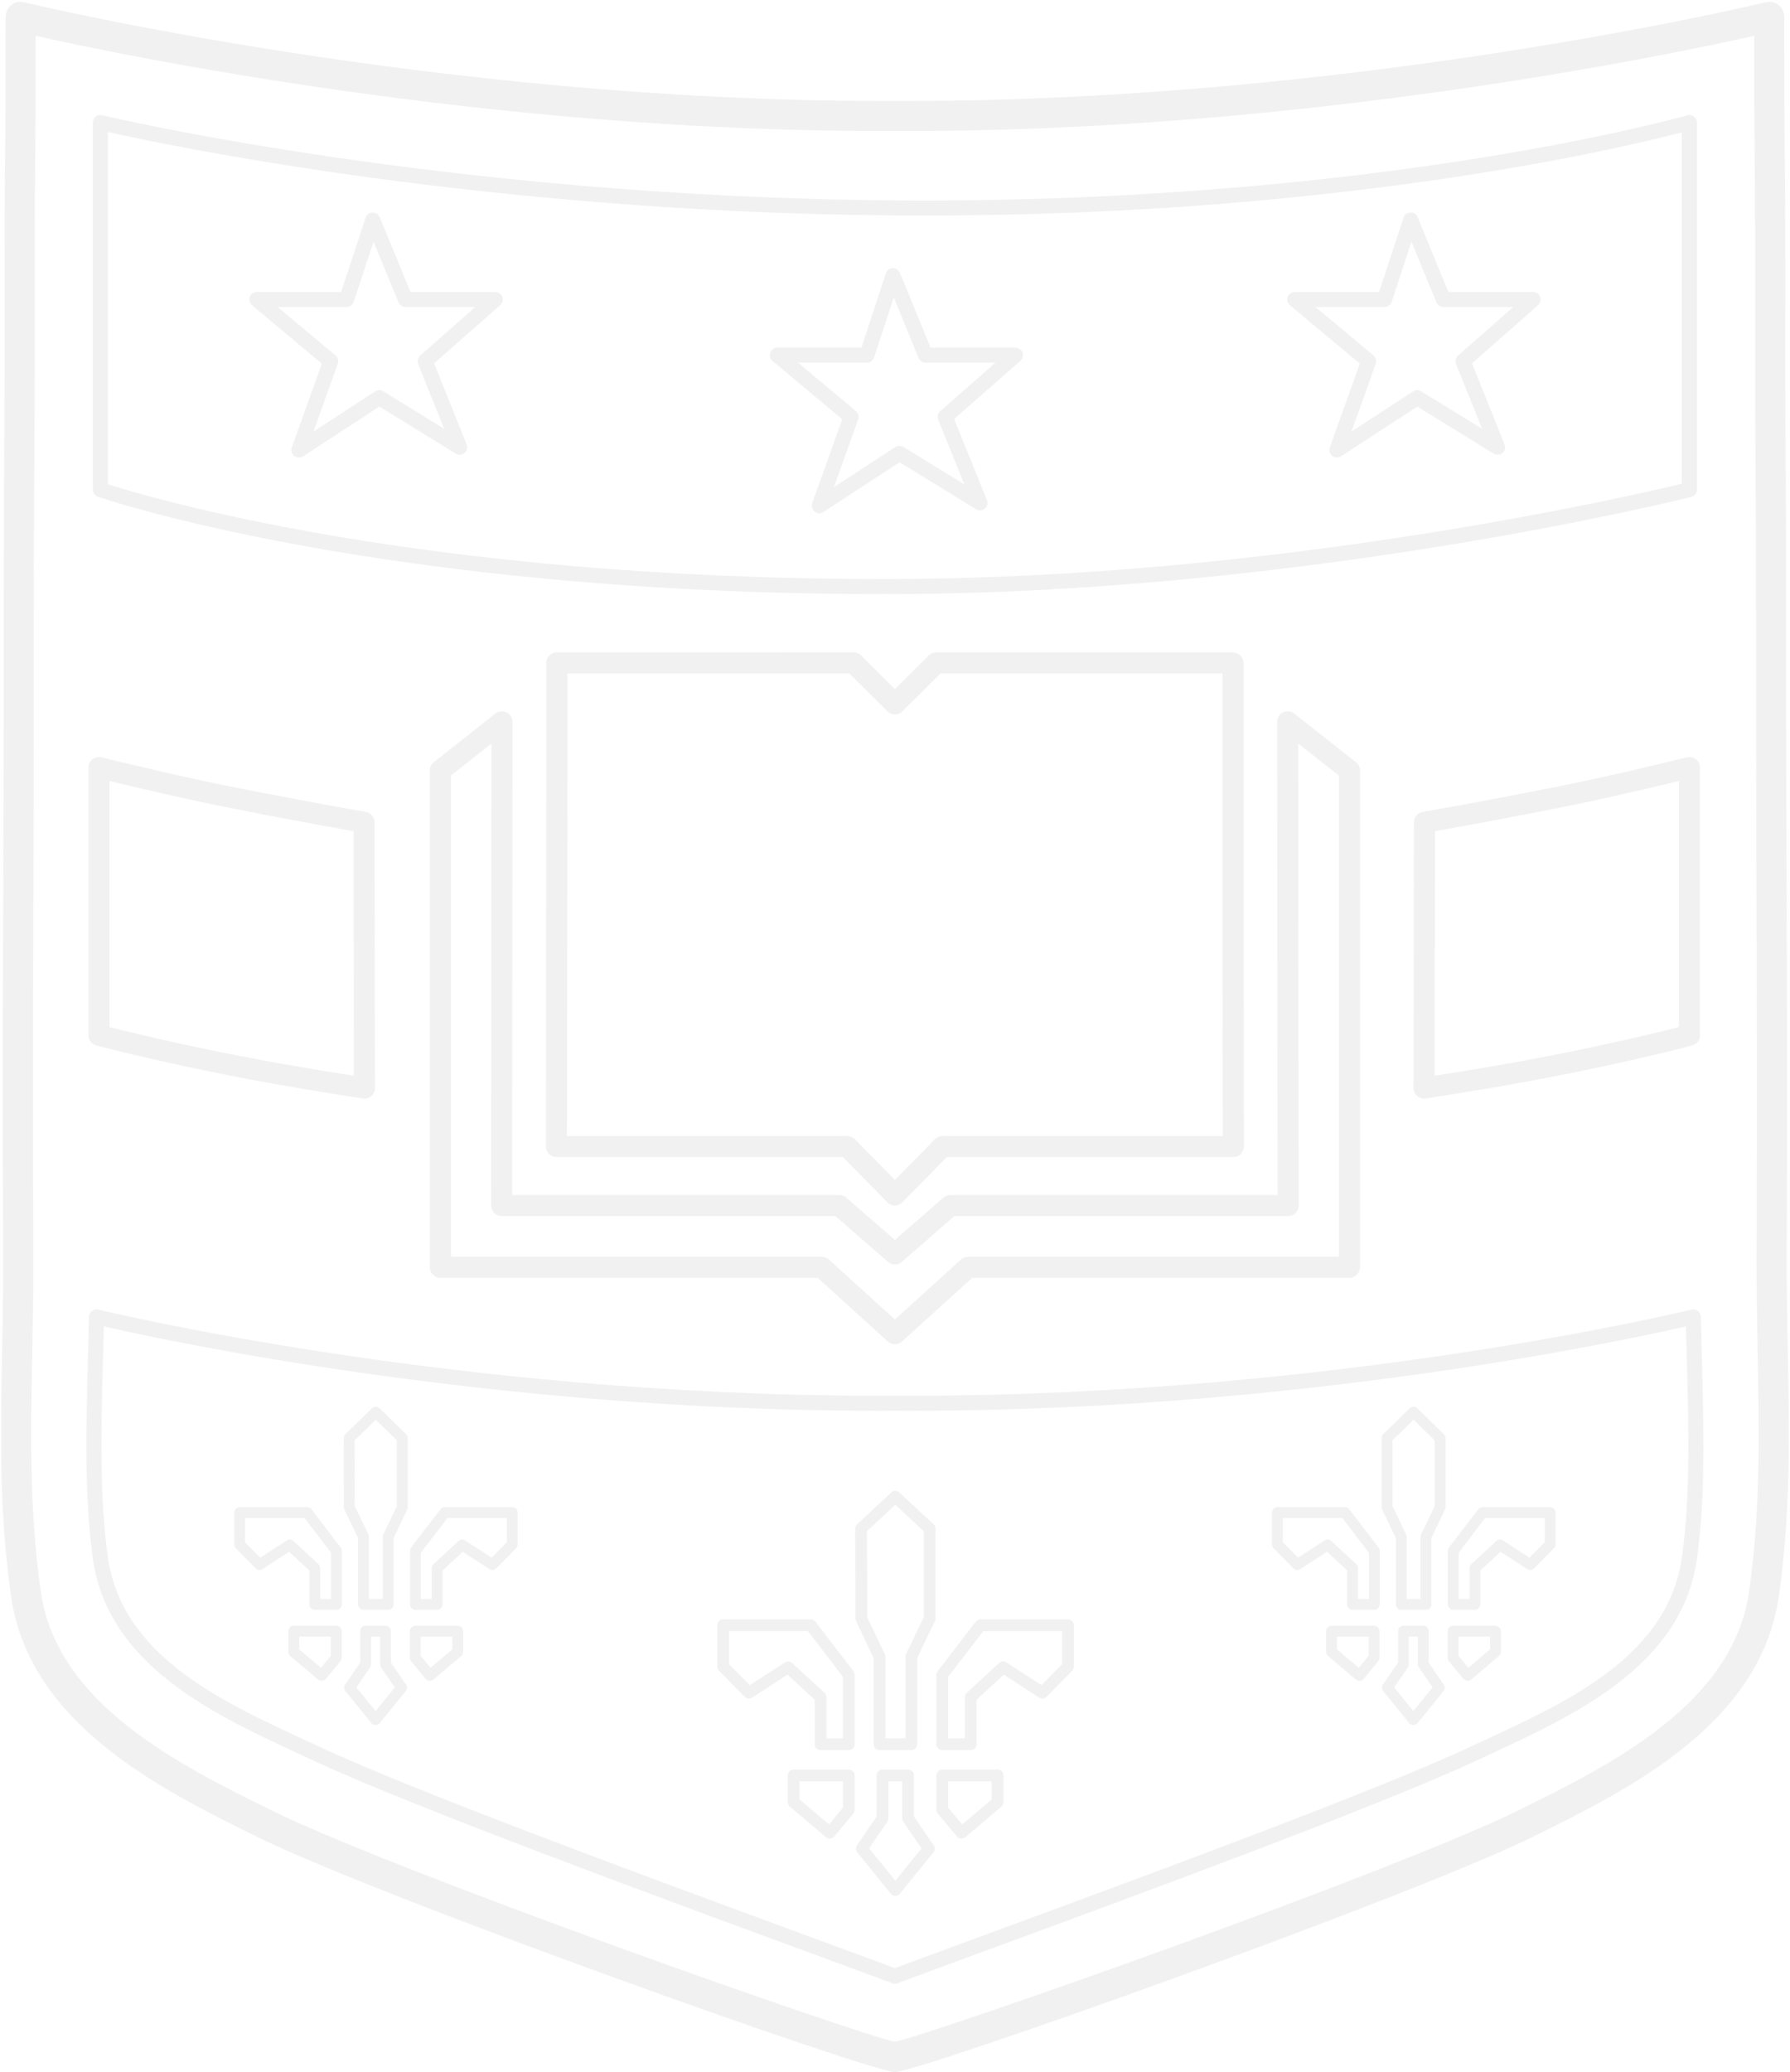 <?xml version="1.0" encoding="UTF-8"?>
<svg width="744px" height="861px" viewBox="0 0 744 861" version="1.1" xmlns="http://www.w3.org/2000/svg" xmlns:xlink="http://www.w3.org/1999/xlink">
    <!-- Generator: Sketch 47.1 (45422) - http://www.bohemiancoding.com/sketch -->
    <title>Page 1</title>
    <desc>Created with Sketch.</desc>
    <defs></defs>
    <g id="Page-1" stroke="none" stroke-width="1" fill="none" fill-rule="evenodd" opacity="0.061">
        <g id="WashU-Med-Fast-Facts-Copy" transform="translate(-232.844, -60.406)">
            <g id="Page-1" transform="translate(232.488, 0.823)">
                <g id="Shield_open_pos" transform="translate(0.803, 60.109)">
                    <path d="M546.353,127.056 L570.434,147.165 C571.434,148.009 571.817,149.387 571.374,150.627 L561.299,178.774 L586.9,162.098 C587.907,161.439 589.213,161.415 590.249,162.056 L615.569,177.654 L604.751,150.735 C604.26,149.507 604.595,148.093 605.59,147.218 L628.49,127.056 L599.48,127.056 C598.21,127.056 597.072,126.289 596.586,125.115 L586.212,99.926 L577.999,124.899 C577.58,126.187 576.382,127.056 575.028,127.056 L546.353,127.056 Z M555.213,189.599 C554.524,189.599 553.841,189.377 553.272,188.928 C552.224,188.095 551.816,186.681 552.265,185.417 L564.737,150.573 L535.715,126.331 C534.702,125.48 534.325,124.097 534.774,122.857 C535.23,121.617 536.404,120.796 537.721,120.796 L572.764,120.796 L582.911,89.929 C583.324,88.683 584.462,87.826 585.768,87.772 C587.272,87.695 588.284,88.503 588.781,89.713 L601.576,120.796 L636.786,120.796 C638.086,120.796 639.254,121.599 639.715,122.815 C640.171,124.037 639.829,125.414 638.853,126.271 L611.388,150.453 L624.92,184.142 C625.423,185.393 625.069,186.831 624.033,187.706 C622.997,188.574 621.523,188.682 620.367,187.969 L588.656,168.423 L556.926,189.095 C556.405,189.437 555.806,189.599 555.213,189.599 L555.213,189.599 Z" id="Fill-1" fill="#1A1919"></path>
                    <path d="M331.254,150.178 L355.31,170.286 C356.317,171.125 356.694,172.509 356.251,173.743 L346.181,201.878 L371.693,185.22 C372.706,184.561 374.011,184.537 375.042,185.172 L400.404,200.77 L389.496,173.862 C388.993,172.629 389.334,171.215 390.334,170.334 L413.313,150.178 L384.254,150.178 C382.985,150.178 381.834,149.411 381.355,148.237 L371.034,123.072 L362.864,148.021 C362.444,149.309 361.246,150.178 359.893,150.178 L331.254,150.178 Z M340.089,212.726 C339.406,212.726 338.718,212.499 338.154,212.05 C337.094,211.223 336.693,209.803 337.142,208.539 L349.62,173.689 L320.615,149.447 C319.609,148.602 319.238,147.218 319.687,145.978 C320.13,144.739 321.31,143.918 322.628,143.918 L357.622,143.918 L367.734,113.051 C368.141,111.805 369.279,110.942 370.591,110.894 C371.885,110.852 373.107,111.619 373.604,112.835 L386.351,143.918 L421.633,143.918 C422.933,143.918 424.101,144.727 424.562,145.943 C425.017,147.165 424.676,148.542 423.693,149.399 L396.139,173.575 L409.784,207.257 C410.294,208.509 409.94,209.947 408.91,210.822 C407.88,211.696 406.394,211.804 405.244,211.097 L373.454,191.545 L341.802,212.217 C341.281,212.559 340.688,212.726 340.089,212.726 L340.089,212.726 Z" id="Fill-2" fill="#1A1919"></path>
                    <path d="M114.95,127.056 L139.007,147.165 C140.013,148.009 140.391,149.387 139.947,150.627 L129.872,178.774 L155.492,162.098 C156.51,161.433 157.816,161.415 158.846,162.056 L184.166,177.654 L173.348,150.735 C172.857,149.507 173.192,148.093 174.187,147.218 L197.093,127.056 L168.083,127.056 C166.813,127.056 165.669,126.289 165.19,125.115 L154.809,99.914 L146.572,124.905 C146.147,126.187 144.949,127.056 143.601,127.056 L114.95,127.056 Z M123.792,189.599 C123.103,189.599 122.414,189.377 121.845,188.928 C120.797,188.095 120.39,186.681 120.839,185.417 L133.31,150.567 L104.312,126.325 C103.306,125.48 102.928,124.091 103.378,122.857 C103.827,121.617 105.007,120.796 106.325,120.796 L141.337,120.796 L151.508,89.923 C151.922,88.683 153.06,87.82 154.371,87.772 C155.635,87.772 156.881,88.503 157.379,89.713 L170.179,120.796 L205.389,120.796 C206.689,120.796 207.857,121.599 208.313,122.815 C208.78,124.037 208.432,125.414 207.456,126.271 L179.985,150.453 L193.517,184.142 C194.026,185.393 193.667,186.831 192.63,187.706 C191.6,188.574 190.127,188.682 188.97,187.969 L157.247,168.423 L125.499,189.095 C124.978,189.437 124.385,189.599 123.792,189.599 L123.792,189.599 Z" id="Fill-3" fill="#1A1919"></path>
                    <path d="M45.076,426.256 L45.543,426.376 C63.034,430.743 81.436,434.804 100.161,438.44 C115.963,441.513 131.735,444.113 146.626,446.473 L146.465,344.833 L145.961,344.743 C130.076,341.945 113.8,338.878 93.164,334.787 C77.824,331.75 56.361,326.73 45.076,324.005 L45.076,426.256 Z M151.017,455.985 C150.789,455.985 150.562,455.967 150.334,455.931 C133.897,453.356 116.238,450.492 98.49,447.048 C79.615,443.382 61.057,439.291 43.351,434.864 L39.571,433.894 C37.648,433.385 36.312,431.642 36.312,429.653 L36.312,318.422 C36.312,317.074 36.935,315.798 37.995,314.966 C39.062,314.139 40.451,313.852 41.757,314.169 C49.544,316.11 76.602,322.573 94.866,326.191 C115.442,330.265 131.663,333.326 147.471,336.105 L151.574,336.818 C153.683,337.171 155.228,338.992 155.228,341.131 L155.396,451.595 C155.396,452.876 154.839,454.092 153.868,454.931 C153.066,455.614 152.053,455.985 151.017,455.985 L151.017,455.985 Z" id="Fill-4" fill="#1A1919"></path>
                    <path d="M596.005,344.833 L595.856,446.473 C610.795,444.107 626.591,441.495 642.315,438.44 C661.1,434.798 679.502,430.731 696.993,426.358 L697.4,426.256 L697.4,324.005 C686.175,326.718 664.82,331.714 649.306,334.787 C628.705,338.872 612.424,341.939 596.527,344.743 L596.005,344.833 Z M591.459,455.985 C590.417,455.985 589.404,455.614 588.614,454.931 C587.637,454.092 587.074,452.876 587.08,451.595 L587.248,341.131 C587.248,338.992 588.793,337.171 590.902,336.818 L595.017,336.105 C610.849,333.32 627.07,330.259 647.598,326.191 C666.102,322.519 693.009,316.092 700.719,314.169 C702.007,313.834 703.414,314.127 704.475,314.966 C705.541,315.798 706.164,317.074 706.164,318.422 L706.164,429.653 C706.164,431.642 704.828,433.379 702.905,433.888 L699.179,434.852 C681.478,439.279 662.927,443.37 643.986,447.048 C626.333,450.474 608.633,453.344 592.142,455.931 C591.908,455.967 591.687,455.985 591.459,455.985 L591.459,455.985 Z" id="Fill-5" fill="#1A1919"></path>
                    <path d="M44.411,200.674 C60.914,205.994 174.187,240.071 366.518,240.077 L371.202,240.071 C530.503,239.616 678.268,205.377 698.604,200.477 L698.604,54.479 C675.842,60.451 557.758,89.042 383.913,89.042 C383.901,89.042 383.889,89.042 383.877,89.042 C379.672,89.042 375.455,89.024 371.19,88.994 C200.825,87.665 68.365,59.703 44.411,54.324 L44.411,200.674 Z M366.518,246.337 C157.762,246.337 41.392,206.293 40.242,205.886 C38.984,205.442 38.151,204.262 38.151,202.933 L38.151,50.388 C38.151,49.43 38.588,48.525 39.343,47.932 C40.098,47.333 41.068,47.111 42.015,47.345 C43.416,47.687 184.406,81.273 371.238,82.735 C375.491,82.765 379.69,82.783 383.877,82.783 C383.889,82.783 383.901,82.783 383.913,82.783 C576.184,82.777 699.641,47.734 700.863,47.381 C701.809,47.099 702.827,47.297 703.618,47.884 C704.403,48.477 704.864,49.406 704.864,50.388 L704.864,202.933 C704.864,204.364 703.894,205.616 702.498,205.97 C700.922,206.365 542.735,245.846 371.22,246.331 L366.518,246.337 L366.518,246.337 Z" id="Fill-6" fill="#1A1919"></path>
                    <path d="M152.904,663.879 L158.636,663.879 L158.636,638.049 C158.636,637.714 158.714,637.378 158.864,637.073 L164.513,625.284 L164.513,597.981 L155.737,589.397 L146.932,597.981 L147.004,625.284 L152.676,637.073 C152.826,637.378 152.904,637.714 152.904,638.049 L152.904,663.879 Z M160.895,668.383 L150.646,668.383 C149.4,668.383 148.393,667.377 148.393,666.131 L148.393,638.564 L142.721,626.776 C142.571,626.476 142.499,626.147 142.493,625.805 L142.421,597.035 C142.421,596.43 142.667,595.843 143.104,595.417 L154.162,584.629 C155.048,583.779 156.444,583.785 157.313,584.629 L168.346,595.417 C168.778,595.843 169.023,596.424 169.023,597.035 L169.023,625.799 C169.023,626.141 168.945,626.476 168.802,626.776 L163.147,638.564 L163.147,666.131 C163.147,667.377 162.141,668.383 160.895,668.383 L160.895,668.383 Z" id="Fill-7" fill="#1A1919"></path>
                    <path d="M132.651,663.879 L137.138,663.879 L137.138,644.662 L126.122,630.232 L101.413,630.232 L101.413,640.307 L107.738,646.711 L118.742,639.553 C119.599,638.99 120.743,639.085 121.498,639.786 L131.921,649.395 C132.388,649.82 132.651,650.419 132.651,651.048 L132.651,663.879 Z M139.396,668.383 L130.393,668.383 C129.147,668.383 128.141,667.377 128.141,666.131 L128.141,652.036 L119.731,644.285 L108.655,651.485 C107.762,652.072 106.576,651.946 105.822,651.186 L97.555,642.817 C97.136,642.398 96.902,641.823 96.902,641.23 L96.902,627.98 C96.902,626.734 97.909,625.728 99.155,625.728 L127.236,625.728 C127.937,625.728 128.602,626.051 129.027,626.608 L141.187,642.53 C141.487,642.925 141.648,643.404 141.648,643.902 L141.648,666.131 C141.648,667.377 140.642,668.383 139.396,668.383 L139.396,668.383 Z" id="Fill-8" fill="#1A1919"></path>
                    <path d="M174.474,663.879 L178.991,663.879 L178.991,651.048 C178.991,650.419 179.254,649.82 179.722,649.395 L190.139,639.786 C190.893,639.085 192.031,638.99 192.894,639.553 L203.904,646.705 L210.205,640.307 L210.205,630.232 L185.52,630.232 L174.474,644.662 L174.474,663.879 Z M181.249,668.383 L172.222,668.383 C170.976,668.383 169.97,667.377 169.97,666.131 L169.97,643.902 C169.97,643.404 170.132,642.925 170.431,642.53 L182.615,626.608 C183.04,626.051 183.705,625.728 184.406,625.728 L212.458,625.728 C213.704,625.728 214.716,626.734 214.716,627.98 L214.716,641.23 C214.716,641.823 214.482,642.392 214.063,642.811 L205.821,651.18 C205.072,651.946 203.892,652.072 202.987,651.485 L191.906,644.285 L183.501,652.036 L183.501,666.131 C183.501,667.377 182.495,668.383 181.249,668.383 L181.249,668.383 Z" id="Fill-9" fill="#1A1919"></path>
                    <path d="M123.912,684.808 L132.969,692.463 L137.066,687.492 L137.066,679.519 L123.912,679.519 L123.912,684.808 Z M133.256,697.909 C132.729,697.909 132.208,697.723 131.801,697.381 L120.198,687.576 C119.695,687.144 119.401,686.515 119.401,685.856 L119.401,677.267 C119.401,676.021 120.413,675.014 121.659,675.014 L139.324,675.014 C140.57,675.014 141.577,676.021 141.577,677.267 L141.577,688.3 C141.577,688.821 141.397,689.331 141.061,689.732 L134.999,697.094 C134.616,697.561 134.059,697.855 133.46,697.903 C133.394,697.909 133.322,697.909 133.256,697.909 L133.256,697.909 Z" id="Fill-10" fill="#1A1919"></path>
                    <path d="M174.402,687.492 L178.5,692.463 L187.557,684.808 L187.557,679.519 L174.402,679.519 L174.402,687.492 Z M178.212,697.909 C178.14,697.909 178.074,697.909 178.009,697.903 C177.404,697.855 176.852,697.561 176.469,697.094 L170.407,689.732 C170.078,689.331 169.892,688.821 169.892,688.3 L169.892,677.267 C169.892,676.021 170.904,675.014 172.15,675.014 L189.809,675.014 C191.055,675.014 192.067,676.021 192.067,677.267 L192.067,685.856 C192.067,686.515 191.774,687.144 191.265,687.576 L179.668,697.381 C179.254,697.723 178.739,697.909 178.212,697.909 L178.212,697.909 Z" id="Fill-11" fill="#1A1919"></path>
                    <path d="M147.663,700.628 L155.677,710.452 C157.157,708.577 159.607,705.576 163.638,700.628 L157.912,692.29 C157.648,691.912 157.51,691.469 157.51,691.014 L157.51,679.519 L153.778,679.519 L153.778,691.014 C153.778,691.469 153.641,691.912 153.383,692.29 L147.663,700.628 Z M155.659,716.256 C154.994,716.256 154.354,715.963 153.916,715.43 L143.104,702.173 C142.469,701.395 142.421,700.299 142.99,699.472 L149.268,690.319 L149.268,677.267 C149.268,676.021 150.274,675.014 151.52,675.014 L159.769,675.014 C161.015,675.014 162.021,676.021 162.021,677.267 L162.021,690.313 L168.311,699.472 C168.874,700.299 168.832,701.395 168.197,702.173 C168.197,702.173 158.109,714.537 157.474,715.346 C157.223,715.681 156.875,715.957 156.456,716.107 C156.198,716.208 155.929,716.256 155.659,716.256 L155.659,716.256 Z" id="Fill-12" fill="#1A1919"></path>
                    <path d="M367.56,721.815 L375.886,721.815 L375.886,687.857 C375.886,687.486 375.97,687.132 376.132,686.797 L383.512,671.432 L383.512,635.725 L371.675,624.721 L359.887,635.719 L359.994,671.432 L367.32,686.803 C367.476,687.132 367.56,687.492 367.56,687.857 L367.56,721.815 Z M378.33,726.691 L365.116,726.691 C363.768,726.691 362.672,725.601 362.672,724.253 L362.672,688.402 L355.352,673.044 C355.196,672.714 355.113,672.361 355.113,671.995 L354.999,634.665 C354.999,633.982 355.28,633.335 355.777,632.874 L370.004,619.594 C370.944,618.719 372.394,618.725 373.334,619.588 L387.615,632.868 C388.112,633.329 388.394,633.982 388.394,634.659 L388.394,671.989 C388.394,672.361 388.31,672.714 388.154,673.05 L380.768,688.408 L380.768,724.253 C380.768,725.601 379.684,726.691 378.33,726.691 L378.33,726.691 Z" id="Fill-13" fill="#1A1919"></path>
                    <path d="M343.072,721.815 L349.907,721.815 L349.907,696.237 L335.339,677.213 L302.591,677.213 L302.591,690.996 L311.181,699.7 L325.803,690.217 C326.731,689.606 327.965,689.714 328.78,690.469 L342.282,702.892 C342.785,703.36 343.072,704.006 343.072,704.689 L343.072,721.815 Z M352.345,726.691 L340.628,726.691 C339.281,726.691 338.19,725.601 338.19,724.253 L338.19,705.762 L326.869,695.345 L312.169,704.875 C311.199,705.504 309.917,705.372 309.102,704.546 L298.41,693.709 C297.961,693.254 297.709,692.637 297.709,691.996 L297.709,674.775 C297.709,673.421 298.799,672.337 300.147,672.337 L336.549,672.337 C337.31,672.337 338.023,672.684 338.484,673.289 L354.286,693.925 C354.615,694.356 354.789,694.878 354.789,695.411 L354.789,724.253 C354.789,725.601 353.693,726.691 352.345,726.691 L352.345,726.691 Z" id="Fill-14" fill="#1A1919"></path>
                    <path d="M393.641,721.815 L400.578,721.815 L400.578,704.689 C400.578,704.006 400.859,703.36 401.362,702.892 L414.84,690.469 C415.655,689.708 416.895,689.612 417.823,690.217 L432.433,699.694 L441.005,690.996 L441.005,677.213 L408.281,677.213 L393.641,696.243 L393.641,721.815 Z M403.016,726.691 L391.203,726.691 C389.849,726.691 388.759,725.601 388.759,724.253 L388.759,695.411 C388.759,694.878 388.939,694.35 389.262,693.919 L405.142,673.283 C405.603,672.684 406.316,672.337 407.077,672.337 L443.443,672.337 C444.797,672.337 445.887,673.421 445.887,674.775 L445.887,691.996 C445.887,692.637 445.635,693.254 445.186,693.709 L434.524,704.546 C433.703,705.372 432.415,705.498 431.451,704.875 L416.757,695.351 L405.46,705.762 L405.46,724.253 C405.46,725.601 404.369,726.691 403.016,726.691 L403.016,726.691 Z" id="Fill-15" fill="#1A1919"></path>
                    <path d="M331.871,747.165 L344.139,757.558 L349.907,750.598 L349.907,739.642 L331.871,739.642 L331.871,747.165 Z M344.444,763.464 C343.869,763.464 343.306,763.267 342.863,762.883 L327.851,750.154 C327.306,749.693 326.989,749.016 326.989,748.297 L326.989,737.204 C326.989,735.85 328.085,734.766 329.433,734.766 L352.345,734.766 C353.693,734.766 354.789,735.85 354.789,737.204 L354.789,751.478 C354.789,752.041 354.591,752.592 354.226,753.036 L346.325,762.578 C345.912,763.081 345.313,763.399 344.66,763.458 C344.588,763.464 344.516,763.464 344.444,763.464 L344.444,763.464 Z" id="Fill-16" fill="#1A1919"></path>
                    <path d="M393.641,750.592 L399.475,757.57 L411.761,747.165 L411.761,739.642 L393.641,739.642 L393.641,750.592 Z M399.182,763.464 C399.11,763.464 399.038,763.464 398.966,763.458 C398.319,763.399 397.72,763.087 397.307,762.59 L389.328,753.042 C388.963,752.604 388.759,752.047 388.759,751.478 L388.759,737.204 C388.759,735.85 389.849,734.766 391.203,734.766 L414.199,734.766 C415.553,734.766 416.643,735.85 416.643,737.204 L416.643,748.297 C416.643,749.016 416.332,749.693 415.781,750.16 L400.757,762.889 C400.314,763.267 399.751,763.464 399.182,763.464 L399.182,763.464 Z" id="Fill-17" fill="#1A1919"></path>
                    <path d="M360.797,767.502 L371.729,780.974 C373.61,778.56 376.887,774.51 382.583,767.502 L374.982,756.402 C374.7,756.001 374.55,755.516 374.55,755.024 L374.55,739.642 L368.806,739.642 L368.806,755.024 C368.806,755.516 368.656,755.995 368.381,756.396 L360.797,767.502 Z M371.693,787.245 C370.974,787.245 370.274,786.934 369.794,786.347 L355.861,769.161 C355.178,768.322 355.131,767.136 355.741,766.25 L363.918,754.27 L363.918,737.204 C363.918,735.85 365.014,734.766 366.362,734.766 L376.994,734.766 C378.342,734.766 379.438,735.85 379.438,737.204 L379.438,754.27 L387.645,766.244 C388.256,767.136 388.214,768.322 387.525,769.161 C387.525,769.161 374.353,785.376 373.652,786.269 C373.394,786.61 373.053,786.886 372.646,787.06 C372.334,787.191 372.011,787.245 371.693,787.245 L371.693,787.245 Z" id="Fill-18" fill="#1A1919"></path>
                    <path d="M584.223,663.879 L589.991,663.879 L589.991,638.049 C589.991,637.714 590.069,637.378 590.213,637.073 L595.868,625.284 L595.868,597.981 L587.086,589.397 L578.287,597.981 L578.358,625.284 L584.007,637.079 C584.151,637.378 584.223,637.714 584.223,638.049 L584.223,663.879 Z M592.244,668.383 L581.971,668.383 C580.725,668.383 579.718,667.377 579.718,666.131 L579.718,638.564 L574.07,626.77 C573.932,626.476 573.854,626.141 573.854,625.805 L573.776,597.035 C573.77,596.43 574.016,595.843 574.453,595.417 L585.511,584.629 C586.391,583.779 587.793,583.779 588.656,584.629 L599.689,595.417 C600.133,595.843 600.372,596.424 600.372,597.035 L600.372,625.799 C600.372,626.141 600.294,626.476 600.145,626.776 L594.496,638.564 L594.496,666.131 C594.496,667.377 593.49,668.383 592.244,668.383 L592.244,668.383 Z" id="Fill-19" fill="#1A1919"></path>
                    <path d="M563.994,663.879 L568.517,663.879 L568.517,644.668 L557.471,630.232 L532.75,630.232 L532.75,640.307 L539.087,646.711 L550.121,639.553 C550.99,638.99 552.116,639.085 552.882,639.786 L563.275,649.395 C563.731,649.82 563.994,650.425 563.994,651.048 L563.994,663.879 Z M570.769,668.383 L561.742,668.383 C560.496,668.383 559.49,667.377 559.49,666.131 L559.49,652.036 L551.103,644.285 L539.998,651.485 C539.093,652.066 537.925,651.94 537.17,651.186 L528.898,642.817 C528.485,642.398 528.251,641.823 528.251,641.23 L528.251,627.98 C528.251,626.734 529.251,625.728 530.497,625.728 L558.585,625.728 C559.286,625.728 559.951,626.051 560.376,626.608 L572.56,642.53 C572.86,642.925 573.021,643.404 573.021,643.902 L573.021,666.131 C573.021,667.377 572.015,668.383 570.769,668.383 L570.769,668.383 Z" id="Fill-20" fill="#1A1919"></path>
                    <path d="M605.829,663.879 L610.346,663.879 L610.346,651.048 C610.346,650.419 610.609,649.82 611.071,649.395 L621.487,639.786 C622.248,639.085 623.386,638.99 624.243,639.553 L635.259,646.711 L641.59,640.307 L641.59,630.232 L616.857,630.232 L605.829,644.662 L605.829,663.879 Z M612.598,668.383 L603.577,668.383 C602.331,668.383 601.325,667.377 601.325,666.131 L601.325,643.902 C601.325,643.404 601.48,642.925 601.786,642.53 L613.958,626.608 C614.383,626.051 615.048,625.728 615.749,625.728 L643.843,625.728 C645.088,625.728 646.095,626.734 646.095,627.98 L646.095,641.23 C646.095,641.823 645.861,642.398 645.448,642.817 L637.17,651.186 C636.409,651.94 635.223,652.066 634.336,651.485 L623.254,644.285 L614.85,652.036 L614.85,666.131 C614.85,667.377 613.844,668.383 612.598,668.383 L612.598,668.383 Z" id="Fill-21" fill="#1A1919"></path>
                    <path d="M555.255,684.808 L564.318,692.463 L568.421,687.492 L568.421,679.519 L555.255,679.519 L555.255,684.808 Z M564.605,697.909 C564.072,697.909 563.557,697.723 563.15,697.381 L551.547,687.576 C551.044,687.144 550.75,686.515 550.75,685.856 L550.75,677.267 C550.75,676.021 551.756,675.014 553.002,675.014 L570.673,675.014 C571.919,675.014 572.925,676.021 572.925,677.267 L572.925,688.3 C572.925,688.821 572.74,689.331 572.41,689.732 L566.342,697.094 C565.959,697.561 565.408,697.855 564.809,697.903 C564.737,697.909 564.671,697.909 564.605,697.909 L564.605,697.909 Z" id="Fill-22" fill="#1A1919"></path>
                    <path d="M605.751,687.492 L609.855,692.463 L618.888,684.808 L618.888,679.519 L605.751,679.519 L605.751,687.492 Z M609.567,697.909 C609.501,697.909 609.429,697.909 609.369,697.903 C608.764,697.855 608.207,697.561 607.83,697.094 L601.762,689.732 C601.426,689.331 601.247,688.821 601.247,688.3 L601.247,677.267 C601.247,676.021 602.253,675.014 603.499,675.014 L621.14,675.014 C622.386,675.014 623.392,676.021 623.392,677.267 L623.392,685.856 C623.392,686.515 623.105,687.144 622.602,687.576 L611.023,697.381 C610.615,697.723 610.1,697.909 609.567,697.909 L609.567,697.909 Z" id="Fill-23" fill="#1A1919"></path>
                    <path d="M579.017,700.628 L587.026,710.452 C588.506,708.577 590.95,705.576 594.981,700.628 L589.261,692.29 C589.003,691.912 588.871,691.469 588.871,691.014 L588.871,679.519 L585.133,679.519 L585.133,691.014 C585.133,691.469 584.996,691.912 584.738,692.29 L579.017,700.628 Z M587.008,716.256 C586.349,716.256 585.696,715.963 585.259,715.424 L574.453,702.167 C573.824,701.395 573.776,700.299 574.345,699.472 L580.629,690.319 L580.629,677.267 C580.629,676.021 581.635,675.014 582.881,675.014 L591.123,675.014 C592.369,675.014 593.376,676.021 593.376,677.267 L593.376,690.319 L599.653,699.472 C600.222,700.299 600.175,701.395 599.546,702.173 C599.546,702.173 589.434,714.561 588.817,715.352 C588.566,715.687 588.218,715.957 587.805,716.113 C587.541,716.208 587.272,716.256 587.008,716.256 L587.008,716.256 Z" id="Fill-24" fill="#1A1919"></path>
                    <path d="M235.238,471.5 L351.668,471.512 C352.842,471.512 354.04,471.985 354.861,472.824 L371.513,489.752 L388.154,472.824 C388.975,471.985 390.101,471.512 391.275,471.512 L507.795,471.512 L507.633,279.301 L390.496,279.301 L374.598,295.097 C372.891,296.792 370.13,296.798 368.417,295.097 L352.543,279.301 L235.4,279.301 L235.238,471.5 Z M371.513,500.39 C370.333,500.39 369.207,499.923 368.387,499.078 L349.901,480.275 L231.147,480.275 C231.033,480.275 230.626,480.251 230.506,480.239 C228.23,480.06 226.469,478.161 226.469,475.867 L226.642,274.898 C226.642,273.628 227.193,272.424 228.146,271.591 C229.104,270.759 230.38,270.381 231.632,270.561 L353.944,270.531 C354.316,270.495 354.693,270.513 355.071,270.579 C356.113,270.759 357.023,271.298 357.676,272.047 L371.513,285.806 L385.033,272.37 C385.692,271.454 386.698,270.789 387.885,270.597 C388.154,270.549 388.412,270.513 388.693,270.531 L511.838,270.531 C512.737,270.597 513.953,270.855 514.767,271.531 C515.774,272.364 516.397,273.592 516.397,274.898 L516.564,475.867 C516.57,478.143 514.833,480.036 512.569,480.233 C512.443,480.245 512.048,480.275 511.922,480.275 L393.114,480.275 L374.64,499.078 C373.814,499.923 372.688,500.39 371.513,500.39 L371.513,500.39 Z" id="Fill-25" fill="#1A1919"></path>
                    <g id="Group-29" transform="translate(178, 295)"></g>
                    <path d="M186.976,521.667 L341.096,521.667 C342.186,521.667 343.234,522.074 344.043,522.805 L371.513,547.73 L398.996,522.805 C399.799,522.074 400.853,521.667 401.943,521.667 L556.069,521.667 L556.069,321.741 L539.153,308.443 L539.357,500.378 C539.363,502.624 537.668,504.505 535.433,504.739 C535.278,504.757 534.792,504.799 534.643,504.799 L396.199,504.799 L374.395,523.824 C372.741,525.261 370.28,525.261 368.632,523.824 L346.792,504.799 L208.402,504.799 C208.247,504.799 207.761,504.757 207.606,504.739 C205.383,504.493 203.694,502.618 203.694,500.384 L203.79,308.467 L186.976,321.735 L186.976,521.667 Z M371.513,558.033 C370.453,558.033 369.399,557.656 368.566,556.895 L339.406,530.431 L182.591,530.431 C180.171,530.431 178.206,528.472 178.206,526.052 L178.206,319.614 C178.206,318.272 178.823,317.003 179.871,316.176 L205.455,295.977 C206.785,294.929 208.576,294.743 210.086,295.468 C211.601,296.205 212.56,297.738 212.56,299.416 L212.464,496.023 L348.434,496.035 C349.494,496.035 350.512,496.419 351.309,497.114 L371.508,514.701 L391.67,497.114 C392.473,496.419 393.491,496.035 394.552,496.035 L530.587,496.035 L530.378,299.421 C530.372,297.744 531.33,296.211 532.84,295.474 C534.343,294.737 536.14,294.923 537.47,295.971 L563.162,316.17 C564.216,316.997 564.833,318.266 564.833,319.614 L564.833,526.052 C564.833,528.472 562.874,530.431 560.454,530.431 L403.633,530.431 L374.455,556.895 C373.622,557.656 372.568,558.033 371.513,558.033 L371.513,558.033 Z" id="Fill-26" fill="#1A1919"></path>
                    <path d="M14.376,14.363 C14.37,18.341 14.37,22.324 14.37,26.302 C14.37,36.97 14.376,47.645 14.256,58.313 C13.975,81.764 13.981,105.611 13.993,128.673 C14.005,148.051 14.017,167.429 13.861,186.813 C13.616,217.638 13.616,248.464 13.61,279.289 C13.604,304.363 13.604,329.438 13.472,354.513 C13.208,409.28 13.178,466.073 13.37,523.314 C13.418,536.205 13.178,549 12.951,561.37 C12.316,595.19 11.717,627.123 16.515,660.836 C23.152,707.577 74.284,732.867 111.62,751.34 C164.285,777.409 356.119,844.75 371.508,847.877 C386.926,844.738 578.82,777.379 631.443,751.34 C668.773,732.873 719.887,707.583 726.542,660.836 C731.34,627.111 730.741,595.16 730.118,561.34 C729.885,548.97 729.651,536.187 729.693,523.314 C729.891,465.665 729.849,408.873 729.567,354.513 C729.447,330.444 729.441,306.376 729.441,282.302 C729.441,250.476 729.435,218.651 729.172,186.819 C729.022,167.321 729.034,147.835 729.046,128.344 C729.058,105.389 729.07,81.651 728.806,58.319 C728.675,47.645 728.675,36.958 728.681,26.278 C728.681,22.306 728.687,18.335 728.681,14.363 C693.339,22.288 541.819,53.94 376.683,53.94 L371.484,53.934 L366.338,53.94 C201.202,53.946 49.718,22.288 14.376,14.363 Z M371.37,860.439 L371.37,860.439 C361.618,860.433 157.295,787.922 106.067,762.56 C66.239,742.858 11.687,715.867 4.115,662.603 C-0.821,627.896 -0.216,595.471 0.425,561.136 C0.653,548.838 0.893,536.115 0.851,523.362 C0.653,466.079 0.683,409.25 0.946,354.453 C1.078,329.39 1.084,304.339 1.084,279.289 C1.09,248.428 1.096,217.572 1.336,186.711 C1.492,167.369 1.486,148.021 1.474,128.679 C1.462,105.575 1.45,81.686 1.731,58.169 C1.851,47.555 1.851,36.928 1.851,26.302 C1.851,19.689 1.851,13.082 1.875,6.468 C1.881,4.552 2.767,2.743 4.277,1.563 C5.786,0.383 7.751,-0.043 9.62,0.412 C11.303,0.82 180.075,41.427 366.338,41.421 L371.484,41.409 L376.683,41.421 C562.946,41.421 731.76,0.82 733.443,0.412 C735.282,-0.043 737.27,0.383 738.78,1.563 C740.295,2.743 741.176,4.552 741.182,6.468 C741.212,13.07 741.212,19.677 741.206,26.284 C741.2,36.91 741.194,47.543 741.326,58.169 C741.595,81.585 741.583,105.359 741.571,128.35 C741.559,147.805 741.547,167.261 741.691,186.711 C741.961,218.579 741.967,250.44 741.967,282.302 C741.967,306.352 741.973,330.402 742.087,354.453 C742.374,408.843 742.41,465.671 742.212,523.362 C742.17,536.097 742.404,548.808 742.638,561.1 C743.279,595.441 743.884,627.878 738.942,662.603 C731.352,715.879 676.818,742.858 637.002,762.56 C585.726,787.934 381.385,860.439 371.645,860.439 C371.561,860.439 371.466,860.439 371.37,860.439 L371.37,860.439 Z" id="Fill-28" fill="#1A1919"></path>
                    <path d="M42.716,550.605 C42.62,555.074 42.494,559.692 42.368,564.413 C41.643,590.997 40.823,621.121 44.351,646.298 C50.113,687.258 90.84,706.097 126.781,722.714 L132.915,725.559 C173.276,744.356 274.947,781.722 335.699,804.048 C350.991,809.672 363.511,814.267 371.513,817.274 C379.402,814.315 391.682,809.804 406.67,804.293 C467.607,781.902 569.613,744.428 610.13,725.559 L616.282,722.708 C652.205,706.091 692.932,687.252 698.682,646.298 C702.198,621.235 701.39,591.236 700.671,564.772 C700.539,559.926 700.413,555.188 700.311,550.605 C676.171,556.164 540.399,585.684 378.3,585.684 L371.496,585.666 L364.721,585.684 C202.628,585.684 66.862,556.164 42.716,550.605 Z M371.513,823.749 C371.136,823.749 370.765,823.683 370.405,823.551 C362.486,820.562 349.53,815.8 333.536,809.924 C272.694,787.563 170.868,750.142 130.267,731.232 L124.151,728.392 C88.612,711.961 44.387,691.511 38.151,647.172 C34.551,621.475 35.378,591.069 36.108,564.245 C36.27,558.165 36.432,552.253 36.54,546.61 C36.558,545.652 37.007,544.765 37.762,544.184 C38.511,543.597 39.493,543.393 40.421,543.627 C41.865,543.986 187.455,579.424 364.721,579.424 L371.496,579.406 L378.3,579.424 C555.566,579.418 701.168,543.986 702.618,543.627 C703.528,543.405 704.516,543.603 705.271,544.184 C706.026,544.765 706.475,545.658 706.493,546.61 C706.601,552.36 706.763,558.393 706.931,564.598 C707.655,591.308 708.47,621.582 704.882,647.166 C698.658,691.505 654.439,711.955 618.906,728.386 L612.778,731.232 C572.021,750.214 469.859,787.742 408.826,810.175 C393.144,815.932 380.433,820.61 372.616,823.551 C372.262,823.683 371.885,823.749 371.513,823.749 L371.513,823.749 Z" id="Fill-30" fill="#1A1919"></path>
                </g>
            </g>
        </g>
    </g>
</svg>